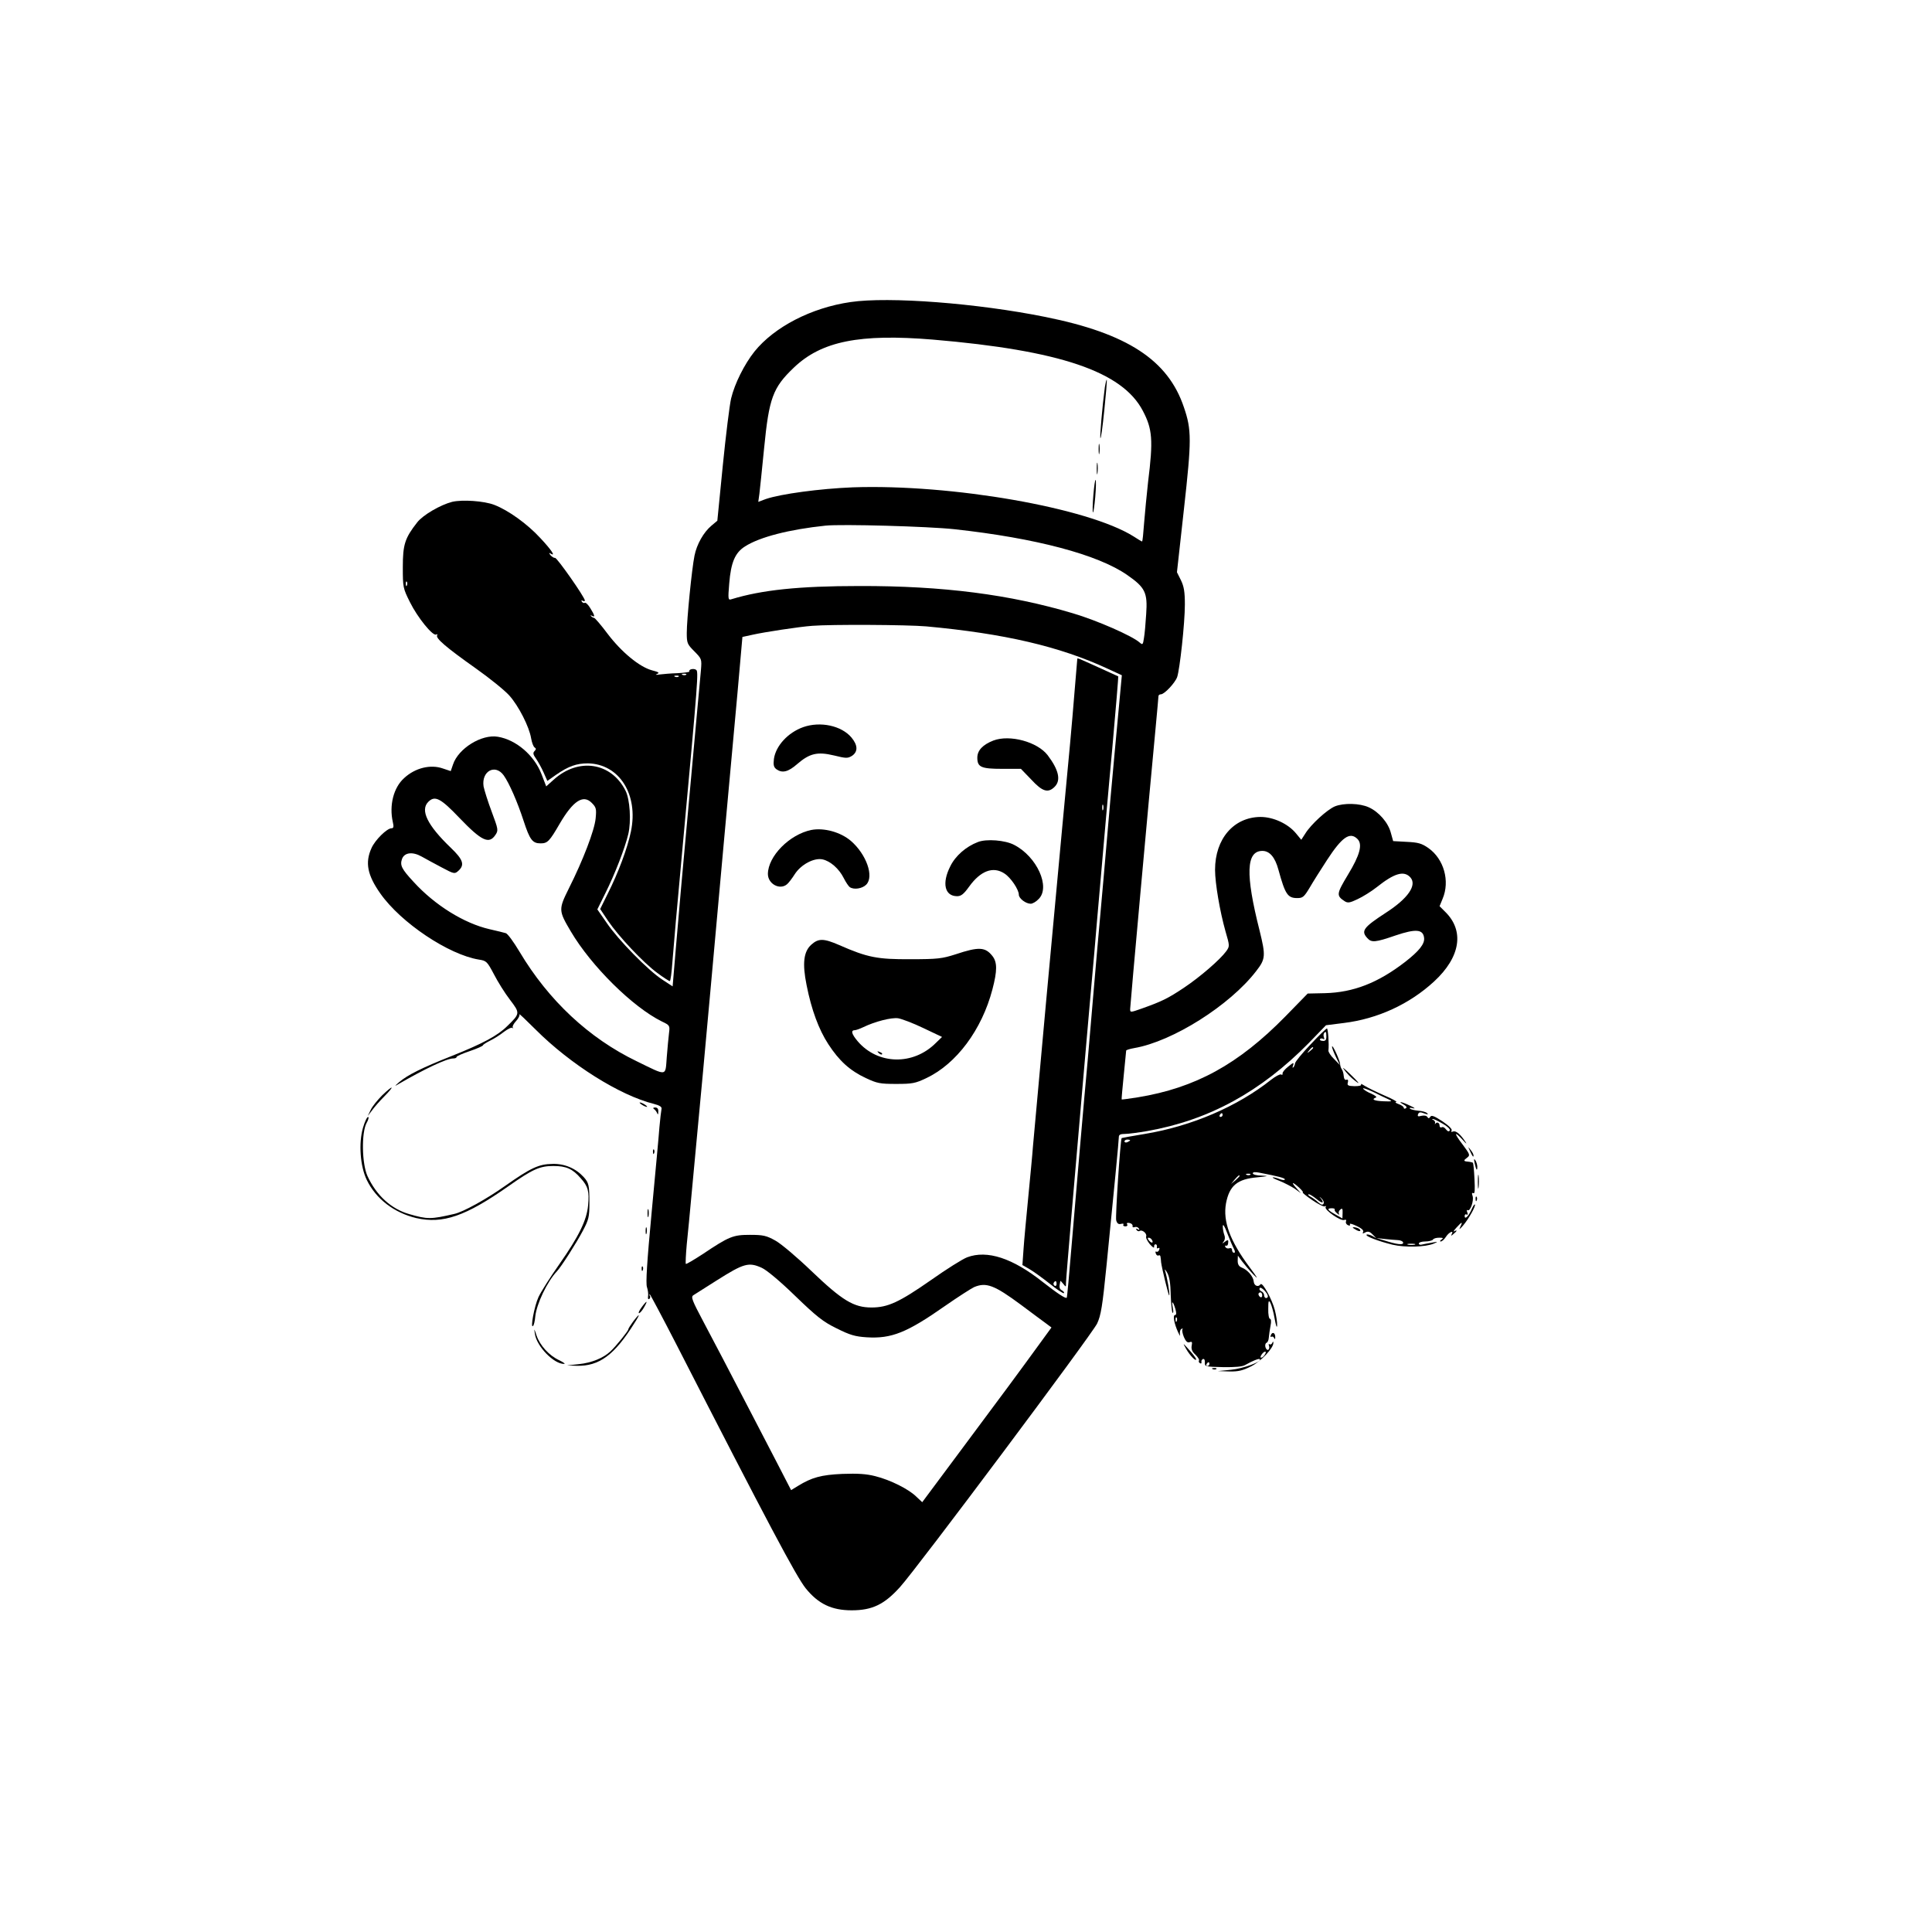 <?xml version="1.0" standalone="no"?>
<!DOCTYPE svg PUBLIC "-//W3C//DTD SVG 20010904//EN"
 "http://www.w3.org/TR/2001/REC-SVG-20010904/DTD/svg10.dtd">
<svg version="1.0" xmlns="http://www.w3.org/2000/svg"
 width="1024pt" height="1024pt" viewBox="0 0 1024 1024"
 preserveAspectRatio="xMidYMid meet">
<g transform="translate(0,1024) scale(0.1,-0.1)"
fill="#000000" stroke="none">
<path d="M4508 8639 c-208 -30 -404 -132 -509 -262 -54 -68 -105 -170 -124
-249 -8 -34 -28 -195 -44 -355 l-29 -293 -31 -26 c-42 -35 -78 -99 -90 -159
-14 -68 -41 -338 -41 -410 0 -54 3 -60 40 -97 39 -40 40 -40 35 -101 -3 -34
-31 -334 -61 -667 -31 -333 -63 -696 -72 -807 l-17 -201 -55 36 c-74 48 -234
211 -294 300 l-50 72 42 85 c51 102 104 239 122 314 16 68 9 185 -15 231 -76
150 -250 176 -381 57 l-39 -35 -25 65 c-38 99 -134 182 -231 198 -86 15 -210
-62 -238 -147 l-12 -35 -42 14 c-65 23 -147 3 -205 -51 -56 -50 -80 -144 -60
-233 6 -25 4 -33 -7 -33 -24 0 -87 -62 -106 -105 -35 -77 -22 -143 47 -241
109 -155 362 -324 522 -350 40 -6 44 -10 80 -78 20 -39 58 -100 85 -135 54
-71 54 -73 -14 -139 -51 -51 -130 -93 -290 -157 -162 -64 -240 -103 -284 -141
-24 -21 -25 -23 -5 -11 141 82 258 137 292 137 10 0 18 3 18 8 0 4 31 18 70
31 38 13 70 27 70 31 0 3 17 14 37 24 21 10 54 31 74 47 20 15 40 25 45 21 5
-4 6 -3 2 2 -4 4 4 20 17 34 13 14 21 30 18 36 -3 6 35 -30 86 -81 184 -184
446 -349 627 -394 33 -9 43 -16 40 -28 -2 -9 -7 -52 -11 -96 -3 -44 -22 -246
-41 -449 -25 -266 -32 -378 -25 -398 5 -15 8 -37 6 -48 -2 -12 0 -18 6 -15 5
4 7 11 4 16 -4 5 -4 9 -1 9 2 0 65 -118 139 -262 490 -957 637 -1233 687
-1296 67 -83 138 -117 244 -117 109 0 173 31 256 123 90 99 1017 1339 1045
1397 20 43 28 89 50 310 39 392 65 658 65 678 0 13 8 17 33 17 17 0 70 7 117
15 328 58 602 208 857 467 l91 94 95 12 c179 22 348 100 478 220 140 129 162
269 58 370 l-29 29 16 39 c40 94 7 211 -75 269 -36 25 -54 30 -115 33 l-72 4
-12 43 c-14 55 -64 112 -117 136 -48 22 -133 24 -180 5 -42 -18 -127 -96 -156
-143 l-22 -34 -28 34 c-42 51 -120 87 -188 87 -142 -1 -241 -116 -241 -280 0
-72 26 -222 55 -325 23 -79 23 -80 4 -107 -32 -44 -138 -136 -225 -194 -84
-56 -117 -72 -221 -109 -62 -22 -63 -22 -63 -3 0 18 98 1102 135 1491 8 86 15
162 15 167 0 6 6 10 13 10 18 0 74 59 86 91 14 40 41 286 41 385 0 68 -5 96
-21 129 l-21 42 37 334 c41 368 41 420 0 540 -84 251 -301 392 -734 479 -361
73 -830 109 -1033 79z m437 -199 c672 -57 1003 -169 1112 -377 51 -97 56 -154
28 -378 -7 -66 -17 -164 -21 -217 -4 -54 -8 -98 -11 -98 -2 0 -22 12 -45 27
-242 152 -964 278 -1488 260 -175 -7 -382 -35 -461 -62 l-40 -15 6 43 c3 23
14 132 25 242 26 265 46 320 157 426 147 141 350 181 738 149z m114 -1005
c429 -47 760 -134 916 -243 95 -66 108 -93 100 -207 -3 -49 -8 -107 -12 -128
-5 -34 -7 -36 -22 -23 -38 35 -228 118 -353 155 -334 100 -689 146 -1133 145
-321 0 -518 -21 -678 -70 -18 -6 -19 -1 -12 83 9 112 31 164 84 197 78 50 235
90 426 110 84 9 547 -4 684 -19z m-149 -515 c412 -38 706 -106 960 -224 l76
-35 -17 -183 c-10 -101 -29 -316 -44 -478 -14 -162 -30 -344 -35 -405 -33
-370 -41 -458 -55 -625 -9 -102 -22 -259 -30 -350 -21 -225 -59 -670 -86 -990
-12 -146 -23 -266 -25 -268 -5 -7 -49 22 -127 83 -160 127 -295 171 -401 131
-24 -9 -110 -63 -192 -121 -168 -117 -228 -145 -315 -145 -94 0 -155 37 -318
193 -76 73 -161 145 -192 162 -47 26 -64 30 -134 30 -90 0 -110 -8 -252 -103
-46 -30 -85 -53 -88 -51 -2 3 0 49 5 104 6 55 17 172 25 260 52 553 78 833
100 1080 14 154 46 507 71 785 25 278 58 637 73 799 l26 295 55 12 c57 13 245
42 315 47 99 8 501 6 605 -3z m-2240 -790 c29 -41 72 -139 105 -240 33 -101
47 -120 90 -120 37 0 47 10 102 105 71 121 124 155 169 110 24 -24 26 -32 21
-83 -6 -63 -67 -222 -142 -371 -55 -111 -55 -117 10 -227 109 -185 329 -402
483 -478 42 -20 43 -22 38 -61 -3 -22 -8 -80 -12 -128 -8 -104 5 -102 -159
-22 -253 122 -467 322 -621 580 -31 52 -63 96 -73 99 -9 3 -47 12 -86 21 -135
31 -290 127 -403 251 -64 69 -73 88 -61 122 13 34 56 39 104 12 22 -12 70 -39
107 -58 66 -35 68 -35 88 -17 34 31 25 59 -41 122 -124 119 -163 199 -119 243
35 35 65 20 165 -85 118 -123 157 -141 191 -90 16 24 15 29 -20 123 -20 53
-39 114 -43 134 -12 81 62 121 107 58z m4525 -337 c28 -28 13 -85 -51 -190
-60 -100 -62 -110 -18 -139 17 -11 27 -10 69 10 28 13 73 41 101 63 94 75 145
90 179 53 37 -41 -12 -112 -130 -188 -118 -77 -133 -96 -98 -134 22 -25 43
-23 150 14 107 36 146 33 151 -13 4 -32 -27 -70 -100 -127 -145 -112 -275
-162 -425 -166 l-92 -2 -118 -121 c-249 -254 -477 -379 -782 -429 -47 -7 -85
-13 -86 -11 -1 1 4 58 11 127 7 69 13 128 13 132 1 3 20 9 43 13 203 35 506
226 646 408 50 64 51 81 18 215 -76 300 -71 422 15 422 38 0 67 -33 85 -100
36 -131 49 -150 100 -150 29 0 36 6 66 56 18 31 59 96 91 145 80 123 122 152
162 112z m-3157 -2273 c25 -11 98 -72 177 -149 114 -110 148 -137 220 -172 70
-35 97 -43 159 -47 131 -8 212 24 416 167 69 48 138 92 153 99 64 27 107 11
250 -95 57 -43 117 -87 132 -98 l28 -21 -59 -81 c-103 -142 -213 -291 -422
-571 l-204 -274 -32 30 c-41 40 -137 88 -217 108 -47 12 -92 15 -174 12 -113
-5 -163 -19 -236 -64 l-36 -22 -16 31 c-9 18 -98 190 -198 382 -100 193 -213
409 -251 480 -60 113 -67 131 -53 140 9 6 64 41 123 78 144 91 170 99 240 67z"/>
<path d="M5856 8188 c-13 -97 -27 -259 -24 -270 3 -7 12 59 21 147 9 87 15
160 13 162 -2 2 -6 -15 -10 -39z"/>
<path d="M5823 7860 c0 -25 2 -35 4 -22 2 12 2 32 0 45 -2 12 -4 2 -4 -23z"/>
<path d="M5813 7755 c0 -27 2 -38 4 -22 2 15 2 37 0 50 -2 12 -4 0 -4 -28z"/>
<path d="M5795 7615 c-4 -47 -5 -88 -2 -91 2 -3 8 34 12 81 4 48 5 89 2 91 -3
3 -8 -33 -12 -81z"/>
<path d="M5710 6749 c0 -2 -7 -83 -15 -179 -14 -174 -27 -316 -65 -715 -28
-294 -147 -1593 -155 -1690 -3 -44 -15 -165 -25 -270 -10 -104 -22 -228 -25
-275 l-6 -85 38 -22 c21 -12 69 -47 107 -77 38 -31 72 -53 75 -50 3 3 -2 10
-11 15 -14 8 -15 17 -8 49 0 3 7 -4 15 -14 15 -19 15 -19 15 5 0 13 14 179 30
369 16 190 41 478 55 640 31 357 51 587 65 740 5 63 21 246 35 405 14 160 40
463 60 675 19 211 33 385 32 385 -15 7 -195 89 -204 92 -7 3 -13 4 -13 2z
m137 -801 c-3 -7 -5 -2 -5 12 0 14 2 19 5 13 2 -7 2 -19 0 -25z m-247 -2514
c0 -8 -5 -12 -10 -9 -6 4 -8 11 -5 16 9 14 15 11 15 -7z"/>
<path d="M4257 6386 c-81 -29 -145 -99 -155 -168 -4 -33 -1 -44 13 -55 31 -22
62 -15 110 27 66 57 107 67 195 46 65 -16 73 -16 96 -2 32 22 31 56 -3 97 -53
63 -165 87 -256 55z"/>
<path d="M5265 6315 c-56 -22 -85 -52 -85 -91 0 -50 20 -59 132 -59 l99 0 55
-57 c59 -64 89 -73 124 -38 34 34 22 89 -37 167 -54 71 -201 111 -288 78z"/>
<path d="M4300 5841 c-116 -24 -229 -139 -230 -233 0 -53 63 -87 101 -55 8 6
27 31 41 53 33 52 103 89 148 79 41 -9 87 -49 112 -99 11 -22 26 -44 32 -48
22 -15 66 -8 87 13 43 43 1 161 -81 232 -55 47 -143 71 -210 58z"/>
<path d="M5183 5777 c-63 -24 -119 -73 -146 -128 -46 -90 -30 -159 36 -159 21
0 35 11 63 50 61 85 128 110 188 70 33 -21 76 -85 76 -112 0 -20 37 -48 63
-48 10 0 29 11 42 25 64 63 -9 225 -130 287 -47 25 -147 33 -192 15z"/>
<path d="M4300 5233 c-41 -37 -48 -100 -25 -214 26 -132 65 -236 115 -313 58
-89 114 -140 199 -180 60 -28 75 -31 161 -31 85 0 102 3 160 31 159 75 294
256 350 470 26 99 26 144 0 177 -38 48 -72 50 -195 9 -72 -23 -95 -26 -240
-26 -174 -1 -227 9 -377 75 -83 36 -110 36 -148 2z m594 -442 l99 -47 -33 -32
c-120 -120 -307 -116 -414 9 -33 39 -38 59 -14 59 5 0 25 7 44 16 62 30 149
52 184 47 19 -3 80 -26 134 -52z"/>
<path d="M4657 4659 c7 -7 15 -10 18 -7 3 3 -2 9 -12 12 -14 6 -15 5 -6 -5z"/>
<path d="M2396 7580 c-62 -16 -155 -70 -185 -109 -65 -83 -76 -117 -76 -237 0
-107 1 -112 38 -186 40 -81 122 -182 139 -171 6 3 8 1 5 -4 -10 -15 47 -64
204 -175 75 -53 155 -118 179 -145 49 -55 105 -165 115 -226 4 -23 12 -45 19
-49 8 -5 8 -10 -1 -19 -9 -9 -8 -18 8 -40 11 -16 29 -48 40 -73 l20 -45 47 33
c65 45 108 60 168 60 166 -3 269 -165 228 -361 -18 -88 -67 -219 -123 -330
l-40 -81 42 -63 c55 -81 186 -221 261 -276 32 -24 62 -43 66 -43 4 0 10 46 14
103 4 56 27 320 52 587 85 924 87 952 73 960 -13 9 -41 2 -35 -9 2 -3 -26 -7
-63 -9 -36 -1 -79 -5 -96 -7 -20 -3 -24 -2 -12 3 14 6 8 10 -27 19 -67 18
-162 97 -235 193 -35 47 -68 85 -72 85 -4 0 -11 4 -16 9 -5 5 -3 6 5 2 17 -10
15 2 -9 40 -11 19 -25 32 -29 29 -5 -3 -12 0 -16 6 -4 8 -3 9 4 5 7 -4 12 -3
12 1 0 17 -148 228 -158 226 -5 -1 -16 5 -24 14 -9 12 -9 15 0 9 29 -18 7 17
-54 82 -69 75 -169 147 -244 176 -54 21 -170 29 -224 16z m-239 -442 c-3 -8
-6 -5 -6 6 -1 11 2 17 5 13 3 -3 4 -12 1 -19z m1480 -474 c-3 -3 -12 -4 -19
-1 -8 3 -5 6 6 6 11 1 17 -2 13 -5z m-40 -10 c-3 -3 -12 -4 -19 -1 -8 3 -5 6
6 6 11 1 17 -2 13 -5z"/>
<path d="M6946 4704 c-44 -46 -81 -91 -82 -100 -1 -9 -6 -19 -10 -22 -4 -4 -4
2 0 12 5 16 1 15 -26 -7 -18 -14 -32 -31 -30 -37 1 -6 -2 -9 -8 -5 -5 3 -29
-9 -53 -28 -179 -142 -421 -246 -669 -287 -66 -11 -122 -21 -123 -22 -7 -10
-34 -417 -29 -436 5 -17 12 -22 25 -19 11 3 17 1 13 -4 -3 -5 2 -9 11 -9 9 0
13 5 9 11 -4 7 1 9 12 7 11 -2 18 -9 17 -16 -2 -6 3 -9 11 -6 8 3 17 0 22 -7
5 -8 3 -10 -6 -4 -9 5 -11 4 -6 -4 4 -6 12 -9 17 -5 13 8 39 -14 34 -29 -3 -7
6 -25 19 -41 14 -16 24 -23 23 -15 -1 8 2 14 8 14 5 0 8 -6 7 -14 -2 -7 1 -10
7 -6 7 3 8 0 5 -9 -3 -9 -10 -13 -15 -10 -5 3 -6 -2 -3 -10 3 -9 10 -13 15
-10 5 3 10 -1 10 -8 1 -7 3 -20 3 -28 4 -32 40 -180 43 -176 5 4 -11 97 -22
131 -3 11 1 7 11 -10 12 -21 18 -56 19 -118 2 -48 6 -91 10 -95 4 -4 5 8 1 27
-8 41 1 36 14 -8 6 -21 5 -31 -2 -31 -13 0 -5 -45 16 -91 9 -19 13 -24 10 -12
-2 12 1 25 7 29 7 4 10 3 6 -2 -3 -5 1 -24 8 -41 10 -23 19 -31 30 -27 13 5
15 1 11 -19 -3 -18 3 -32 20 -47 13 -13 21 -26 19 -31 -3 -4 -1 -11 5 -14 6
-4 9 -1 8 6 -2 6 2 13 8 16 7 2 11 -6 10 -19 -1 -21 2 -22 95 -24 66 -1 104 2
120 12 39 22 72 35 76 30 13 -13 -89 -50 -152 -56 l-70 -7 61 -2 c48 -1 71 5
115 27 52 26 120 98 118 125 0 8 -2 8 -6 -1 -2 -6 -9 -10 -14 -7 -5 4 -6 0 -3
-8 3 -8 1 -18 -4 -21 -5 -3 -12 3 -15 14 -3 10 0 21 6 23 6 2 11 14 12 28 1
13 5 41 9 62 5 23 3 37 -3 37 -5 0 -10 23 -9 52 0 43 2 49 11 33 6 -11 17 -49
23 -85 7 -38 12 -52 13 -35 1 17 -5 53 -12 81 -15 58 -66 151 -76 137 -12 -17
-34 -8 -36 14 -2 27 -32 62 -62 74 -16 6 -23 17 -23 36 l1 28 22 -30 c12 -16
39 -48 60 -70 29 -30 24 -20 -21 40 -103 138 -141 242 -124 337 18 94 60 129
166 138 59 6 63 7 24 9 -27 0 -48 6 -48 12 0 7 12 8 33 4 105 -20 137 -29 137
-36 0 -5 -12 -4 -26 1 -14 6 -31 10 -37 10 -7 -1 9 -9 35 -19 25 -10 61 -29
80 -41 l33 -24 -24 27 c-31 34 -21 35 15 2 15 -14 23 -25 19 -25 -5 0 17 -18
49 -40 32 -22 62 -37 68 -34 6 4 8 2 4 -4 -8 -14 80 -76 99 -68 9 3 12 0 9 -8
-3 -7 2 -16 11 -20 9 -3 13 -2 10 4 -4 6 6 5 22 -2 40 -17 54 -29 47 -40 -4
-7 0 -7 12 0 14 7 24 5 39 -11 l20 -20 -23 13 c-13 6 -26 9 -29 6 -8 -8 64
-35 137 -53 69 -16 175 -13 220 6 23 10 22 11 -10 5 -19 -3 -43 -8 -52 -10
-10 -3 -18 -1 -18 5 0 6 15 11 34 11 19 0 38 5 41 10 3 6 18 10 33 10 21 0 24
-2 12 -10 -8 -5 -10 -10 -4 -10 7 0 19 11 28 25 16 25 44 37 30 13 -5 -9 -2
-9 9 1 20 16 23 25 5 15 -7 -4 -2 5 11 19 30 33 35 34 21 5 -8 -17 -5 -16 15
7 29 34 69 105 62 111 -2 3 -10 -9 -17 -25 -15 -36 -37 -58 -37 -36 0 8 5 11
10 8 6 -4 8 1 4 11 -4 9 -3 15 2 12 13 -9 34 50 26 75 -5 14 -4 19 4 15 8 -5
9 17 6 75 -2 45 -6 83 -8 86 -3 2 -14 5 -26 6 -25 2 -26 6 -4 22 16 12 13 18
-25 69 -47 61 -46 75 1 24 16 -18 23 -24 16 -13 -28 44 -52 63 -67 58 -10 -4
-13 -2 -8 5 4 7 -15 26 -49 49 -43 28 -58 34 -64 24 -7 -10 -10 -10 -16 -1 -4
7 -17 9 -31 6 -18 -5 -22 -3 -18 8 4 12 12 13 32 5 20 -7 24 -7 16 1 -6 6 -27
12 -47 13 -20 2 -40 7 -44 11 -5 5 3 6 17 2 14 -3 7 3 -15 13 -45 22 -72 27
-36 7 15 -8 20 -16 12 -20 -6 -4 -11 -3 -11 3 0 5 -12 14 -27 19 -16 6 -21 11
-13 11 8 1 -20 17 -63 35 -43 19 -90 42 -104 51 -14 9 -23 13 -19 7 3 -6 -10
-9 -35 -9 -34 1 -40 4 -35 20 3 12 0 17 -8 14 -7 -3 -13 5 -14 21 -1 14 -6 30
-11 36 -4 6 -8 18 -8 26 -1 19 -42 110 -43 92 0 -7 10 -32 21 -55 l21 -42 -31
32 c-18 17 -31 38 -30 45 4 33 -2 118 -8 117 -5 -1 -44 -39 -87 -85z m84 42
c0 -18 -5 -24 -19 -23 -11 0 -17 5 -15 9 3 5 10 5 16 2 7 -5 9 -2 5 8 -5 14 0
28 10 28 2 0 3 -11 3 -24z m-70 -60 c0 -2 -8 -10 -17 -17 -16 -13 -17 -12 -4
4 13 16 21 21 21 13z m400 -273 c22 -10 19 -12 -27 -10 -50 2 -67 10 -40 20 6
2 -4 11 -24 20 -20 8 -40 20 -44 27 -4 6 19 -2 52 -17 32 -16 69 -34 83 -40z
m-880 -83 c0 -5 -5 -10 -11 -10 -5 0 -7 5 -4 10 3 6 8 10 11 10 2 0 4 -4 4
-10z m1167 -46 c25 -14 41 -30 37 -36 -5 -7 -11 -5 -20 6 -7 10 -17 15 -23 11
-6 -3 -11 1 -11 9 0 16 -15 22 -23 9 -2 -5 -2 -3 -1 4 2 6 -2 14 -9 17 -7 2
-8 5 -3 5 5 1 29 -11 53 -25z m-1657 -88 c0 -2 -7 -6 -15 -10 -8 -3 -15 -1
-15 4 0 6 7 10 15 10 8 0 15 -2 15 -4z m637 -182 c-3 -3 -12 -4 -19 -1 -8 3
-5 6 6 6 11 1 17 -2 13 -5z m-57 -7 c0 -2 -10 -12 -22 -23 l-23 -19 19 23 c18
21 26 27 26 19z m409 -123 c31 -26 43 -21 19 7 -7 7 -4 7 6 -3 10 -9 15 -21
11 -28 -5 -8 -13 -6 -29 8 -11 11 -30 24 -41 30 -11 6 -15 12 -8 12 6 0 25
-12 42 -26z m95 -55 c-2 -4 4 -13 13 -20 9 -8 14 -9 10 -3 -4 7 -1 17 7 23 10
9 13 5 12 -18 l-1 -29 -37 21 c-42 23 -48 33 -19 33 11 0 18 -3 15 -7z m-534
-208 c7 -14 7 -21 0 -21 -5 0 -10 7 -10 15 0 8 -6 12 -14 9 -8 -3 -17 0 -21 6
-3 6 -3 9 2 8 9 -3 13 5 13 23 0 8 -6 7 -17 -2 -16 -12 -17 -12 -7 1 7 9 8 23
3 35 -4 11 -8 31 -8 45 0 16 9 3 24 -37 13 -34 29 -71 35 -82z m-435 48 c11
-17 -1 -21 -15 -4 -8 9 -8 15 -2 15 6 0 14 -5 17 -11z m1306 -2 c14 -1 26 -7
26 -14 0 -13 -33 -9 -102 13 l-40 12 45 -5 c25 -3 57 -5 71 -6z m87 -24 c-10
-2 -26 -2 -35 0 -10 3 -2 5 17 5 19 0 27 -2 18 -5z m-778 -274 c0 -5 -4 -9
-10 -9 -5 0 -10 7 -10 15 0 9 -7 18 -15 21 -8 4 -12 11 -8 17 6 10 43 -27 43
-44z m-30 5 c0 -8 -4 -12 -10 -9 -5 3 -10 10 -10 16 0 5 5 9 10 9 6 0 10 -7
10 -16z m-453 -136 c-3 -8 -6 -5 -6 6 -1 11 2 17 5 13 3 -3 4 -12 1 -19z m463
-183 c-7 -9 -15 -13 -18 -10 -3 2 1 11 8 20 7 9 15 13 18 10 3 -2 -1 -11 -8
-20z m-290 -45 c0 -5 -5 -10 -11 -10 -5 0 -7 5 -4 10 3 6 8 10 11 10 2 0 4 -4
4 -10z"/>
<path d="M7121 4575 c18 -25 39 -47 62 -64 32 -25 17 -6 -30 39 -26 25 -40 36
-32 25z"/>
<path d="M2027 4436 c-25 -25 -53 -59 -62 -78 l-16 -33 23 30 c12 17 41 50 65
74 57 58 49 63 -10 7z"/>
<path d="M3390 4396 c0 -3 9 -10 20 -16 11 -6 20 -8 20 -6 0 3 -9 10 -20 16
-11 6 -20 8 -20 6z"/>
<path d="M3466 4362 c6 -4 14 -14 17 -22 4 -10 6 -8 6 8 1 15 -5 22 -16 22
-11 0 -14 -3 -7 -8z"/>
<path d="M1924 4263 c-24 -82 -15 -205 20 -277 49 -101 145 -174 262 -202 141
-32 261 9 489 169 128 90 166 107 238 107 68 0 102 -15 145 -65 39 -43 46 -70
39 -144 -7 -78 -49 -164 -152 -311 -48 -68 -98 -147 -111 -175 -22 -48 -44
-168 -29 -153 5 4 10 27 12 50 7 67 63 185 115 240 22 23 104 151 138 216 30
57 34 72 34 145 0 94 -3 108 -30 138 -42 46 -101 72 -166 70 -73 -1 -115 -21
-253 -118 -99 -70 -221 -137 -267 -147 -125 -29 -142 -29 -239 -1 -95 27 -174
99 -221 201 -30 65 -33 230 -5 282 10 17 13 32 8 32 -6 0 -18 -26 -27 -57z"/>
<path d="M7791 4140 c14 -31 19 -36 19 -24 0 6 -7 19 -16 30 -14 18 -14 18 -3
-6z"/>
<path d="M3461 4134 c0 -11 3 -14 6 -6 3 7 2 16 -1 19 -3 4 -6 -2 -5 -13z"/>
<path d="M7816 4075 c8 -37 14 -45 14 -19 0 10 -5 26 -10 34 -8 11 -9 7 -4
-15z"/>
<path d="M7833 3975 c0 -33 2 -45 4 -27 2 18 2 45 0 60 -2 15 -4 0 -4 -33z"/>
<path d="M7821 3884 c0 -11 3 -14 6 -6 3 7 2 16 -1 19 -3 4 -6 -2 -5 -13z"/>
<path d="M3432 3810 c0 -19 2 -27 5 -17 2 9 2 25 0 35 -3 9 -5 1 -5 -18z"/>
<path d="M3422 3715 c0 -16 2 -22 5 -12 2 9 2 23 0 30 -3 6 -5 -1 -5 -18z"/>
<path d="M7170 3734 c0 -2 9 -8 20 -14 11 -6 20 -7 20 -2 0 6 -9 12 -20 15
-11 3 -20 3 -20 1z"/>
<path d="M3401 3514 c0 -11 3 -14 6 -6 3 7 2 16 -1 19 -3 4 -6 -2 -5 -13z"/>
<path d="M3400 3310 c-12 -16 -18 -30 -13 -30 5 0 17 14 26 30 10 17 16 30 13
30 -2 0 -14 -13 -26 -30z"/>
<path d="M3356 3236 c-14 -19 -26 -38 -26 -42 0 -8 -64 -88 -94 -116 -38 -36
-100 -61 -166 -68 l-65 -7 51 -2 c120 -3 201 57 307 227 33 51 29 55 -7 8z"/>
<path d="M2835 3170 c10 -67 101 -160 155 -159 8 0 -3 8 -25 19 -55 25 -103
79 -121 131 -13 40 -14 40 -9 9z"/>
<path d="M6736 3164 c-3 -8 -2 -13 3 -9 5 3 12 -1 14 -7 4 -8 6 -7 6 4 1 23
-15 32 -23 12z"/>
<path d="M6286 3092 c20 -36 54 -71 54 -56 -1 5 -17 27 -37 49 -35 39 -35 39
-17 7z"/>
<path d="M6428 2983 c7 -3 16 -2 19 1 4 3 -2 6 -13 5 -11 0 -14 -3 -6 -6z"/>
</g>
</svg>
